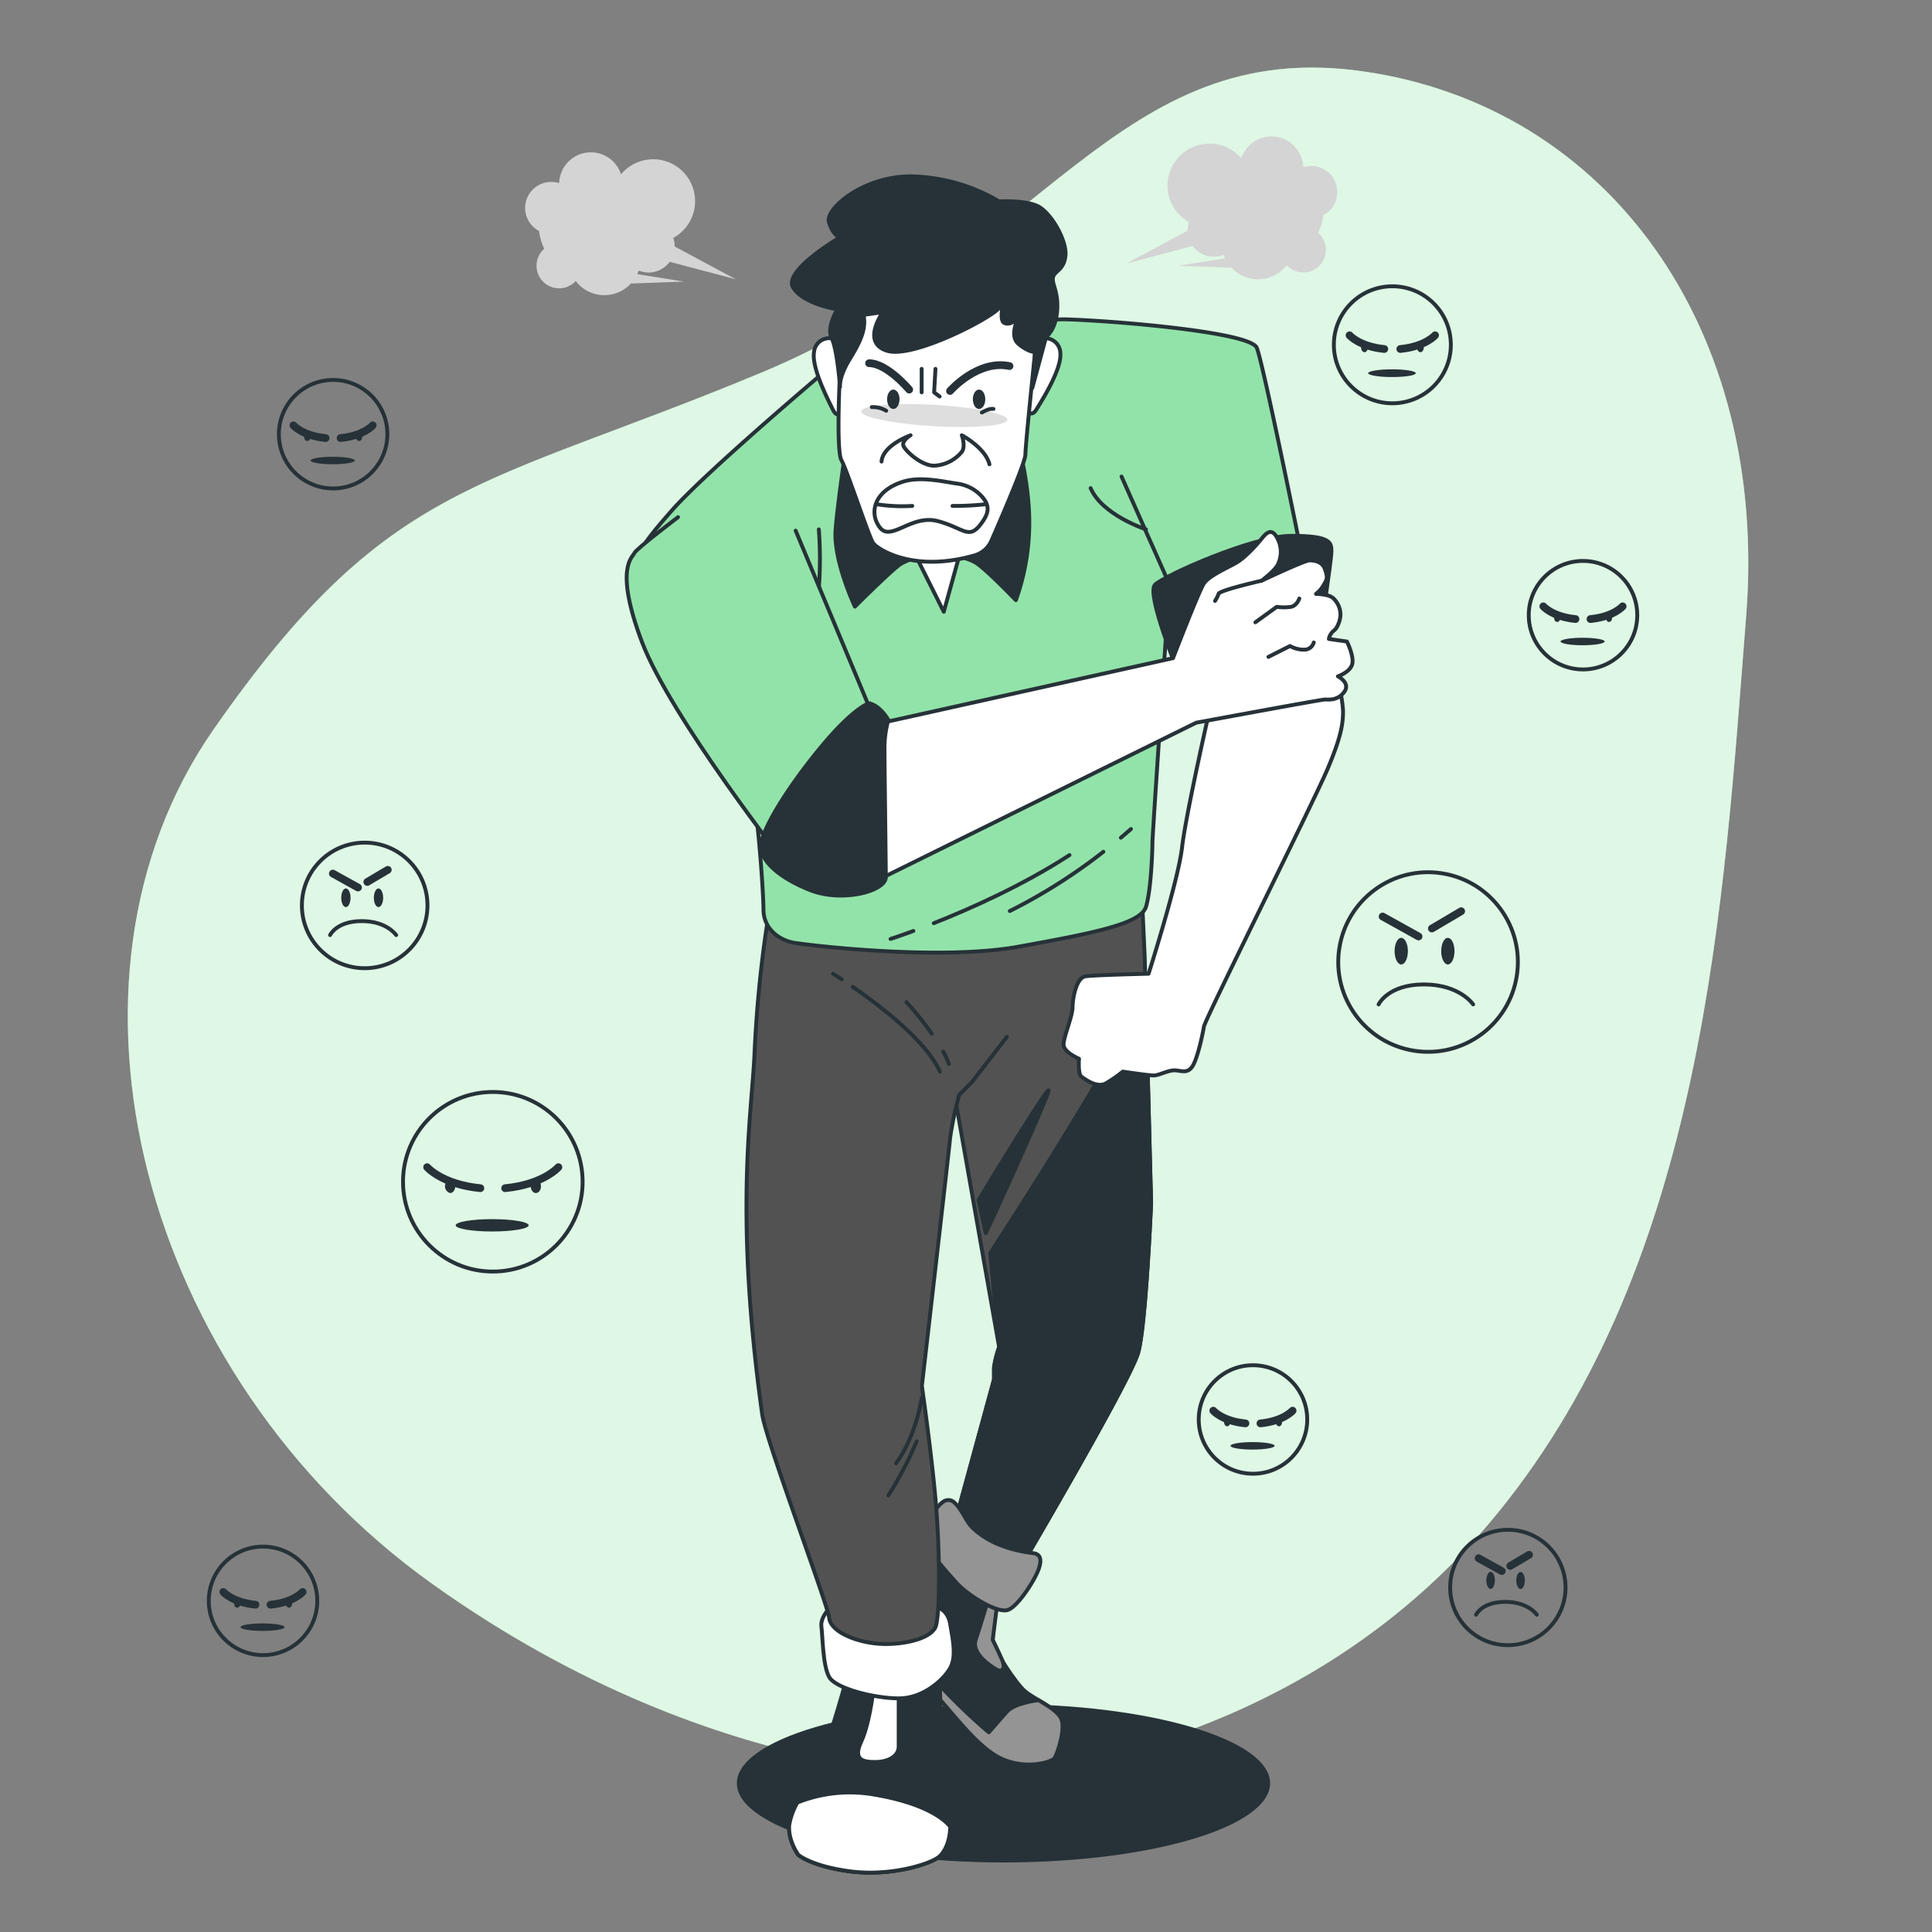 <svg xmlns="http://www.w3.org/2000/svg" viewBox="0 0 500 500"><rect x="0" y="0" width="500" height="500" fill="#808080" stroke="none"/><g id="freepik--background-simple--inject-146"><path d="M254.56,459.43s79.43-2,133.08-67.9,58.43-157.81,64.27-232.17S416.27,27.54,352.73,18.46,269.89,66.09,197.12,96.4s-96.55,27.38-141.81,92.32S36.3,356,112,410,254.56,459.43,254.56,459.43Z" style="fill:#92E3A9"></path><path d="M254.56,459.43s79.43-2,133.08-67.9,58.43-157.81,64.27-232.17S416.27,27.54,352.73,18.46,269.89,66.09,197.12,96.4s-96.55,27.38-141.81,92.32S36.3,356,112,410,254.56,459.43,254.56,459.43Z" style="fill:#fff;opacity:0.7"></path></g><g id="freepik--Emoticons--inject-146"><circle cx="369.59" cy="248.98" r="23.24" transform="translate(67.16 576.28) rotate(-81.23)" style="fill:none;stroke:#263238;stroke-linecap:round;stroke-miterlimit:10"></circle><path d="M364.36,246.15c0,1.91-.77,3.45-1.72,3.45s-1.72-1.54-1.72-3.45.77-3.44,1.72-3.44S364.36,244.25,364.36,246.15Z" style="fill:#263238"></path><path d="M376.42,246.15c0,1.91-.77,3.45-1.72,3.45s-1.72-1.54-1.72-3.45.77-3.44,1.72-3.44S376.42,244.25,376.42,246.15Z" style="fill:#263238"></path><line x1="357.82" y1="237.19" x2="367.12" y2="242.36" style="fill:none;stroke:#263238;stroke-linecap:round;stroke-miterlimit:10;stroke-width:2px"></line><line x1="378.15" y1="235.82" x2="370.57" y2="240.3" style="fill:none;stroke:#263238;stroke-linecap:round;stroke-miterlimit:10;stroke-width:2px"></line><path d="M356.78,259.94s2.41-5.17,11.72-5.17,12.75,5.17,12.75,5.17" style="fill:none;stroke:#263238;stroke-linecap:round;stroke-miterlimit:10"></path><circle cx="390.23" cy="410.84" r="14.93" style="fill:none;stroke:#263238;stroke-linecap:round;stroke-miterlimit:10"></circle><path d="M386.87,409c0,1.22-.49,2.21-1.1,2.21s-1.11-1-1.11-2.21.49-2.22,1.11-2.22S386.87,407.8,386.87,409Z" style="fill:#263238"></path><ellipse cx="393.52" cy="409.03" rx="1.11" ry="2.21" style="fill:#263238"></ellipse><line x1="382.66" y1="403.27" x2="388.65" y2="406.59" style="fill:none;stroke:#263238;stroke-linecap:round;stroke-miterlimit:10;stroke-width:2px"></line><line x1="395.73" y1="402.38" x2="390.86" y2="405.26" style="fill:none;stroke:#263238;stroke-linecap:round;stroke-miterlimit:10;stroke-width:2px"></line><path d="M382,417.89s1.55-3.33,7.53-3.33,8.2,3.33,8.2,3.33" style="fill:none;stroke:#263238;stroke-linecap:round;stroke-miterlimit:10"></path><circle cx="94.38" cy="234.32" r="16.25" style="fill:none;stroke:#263238;stroke-linecap:round;stroke-miterlimit:10"></circle><path d="M90.72,232.34c0,1.33-.54,2.41-1.21,2.41s-1.2-1.08-1.2-2.41.54-2.41,1.2-2.41S90.72,231,90.72,232.34Z" style="fill:#263238"></path><path d="M99.16,232.34c0,1.33-.54,2.41-1.21,2.41s-1.2-1.08-1.2-2.41.54-2.41,1.2-2.41S99.16,231,99.16,232.34Z" style="fill:#263238"></path><line x1="86.14" y1="226.08" x2="92.65" y2="229.69" style="fill:none;stroke:#263238;stroke-linecap:round;stroke-miterlimit:10;stroke-width:2px"></line><line x1="100.36" y1="225.11" x2="95.06" y2="228.25" style="fill:none;stroke:#263238;stroke-linecap:round;stroke-miterlimit:10;stroke-width:2px"></line><path d="M85.42,242s1.68-3.62,8.19-3.62,8.92,3.62,8.92,3.62" style="fill:none;stroke:#263238;stroke-linecap:round;stroke-miterlimit:10"></path><circle cx="127.54" cy="305.84" r="23.24" style="fill:none;stroke:#263238;stroke-linecap:round;stroke-miterlimit:10"></circle><ellipse cx="127.37" cy="317.11" rx="9.45" ry="1.6" style="fill:#263238"></ellipse><path d="M110.54,302.06s3.85,4.48,13.78,5.44" style="fill:none;stroke:#263238;stroke-linecap:round;stroke-miterlimit:10;stroke-width:2px"></path><path d="M144.51,302.06s-3.85,4.48-13.78,5.44" style="fill:none;stroke:#263238;stroke-linecap:round;stroke-miterlimit:10;stroke-width:2px"></path><path d="M117.81,307c0,1-.6,1.76-1.32,1.76a1.83,1.83,0,0,1,0-3.52C117.21,305.24,117.81,306,117.81,307Z" style="fill:#263238"></path><path d="M140,307c0,1-.59,1.76-1.32,1.76s-1.32-.79-1.32-1.76.59-1.76,1.32-1.76S140,306,140,307Z" style="fill:#263238"></path><circle cx="68.07" cy="414.3" r="14.04" style="fill:none;stroke:#263238;stroke-linecap:round;stroke-miterlimit:10"></circle><ellipse cx="67.96" cy="421.11" rx="5.71" ry="0.97" style="fill:#263238"></ellipse><path d="M57.8,412s2.32,2.71,8.32,3.29" style="fill:none;stroke:#263238;stroke-linecap:round;stroke-miterlimit:10;stroke-width:2px"></path><path d="M78.32,412S76,414.72,70,415.3" style="fill:none;stroke:#263238;stroke-linecap:round;stroke-miterlimit:10;stroke-width:2px"></path><ellipse cx="61.39" cy="415" rx="0.8" ry="1.06" style="fill:#263238"></ellipse><ellipse cx="74.8" cy="415" rx="0.8" ry="1.06" style="fill:#263238"></ellipse><circle cx="324.27" cy="367.36" r="14.04" style="fill:none;stroke:#263238;stroke-linecap:round;stroke-miterlimit:10"></circle><ellipse cx="324.16" cy="374.18" rx="5.71" ry="0.97" style="fill:#263238"></ellipse><path d="M314,365.08s2.32,2.71,8.32,3.29" style="fill:none;stroke:#263238;stroke-linecap:round;stroke-miterlimit:10;stroke-width:2px"></path><path d="M334.52,365.08s-2.32,2.71-8.32,3.29" style="fill:none;stroke:#263238;stroke-linecap:round;stroke-miterlimit:10;stroke-width:2px"></path><path d="M318.39,368.06c0,.59-.36,1.07-.8,1.07s-.8-.48-.8-1.07.36-1.06.8-1.06S318.39,367.48,318.39,368.06Z" style="fill:#263238"></path><path d="M331.8,368.06c0,.59-.36,1.07-.8,1.07s-.8-.48-.8-1.07.36-1.06.8-1.06S331.8,367.48,331.8,368.06Z" style="fill:#263238"></path><circle cx="409.68" cy="159.21" r="14.04" style="fill:none;stroke:#263238;stroke-linecap:round;stroke-miterlimit:10"></circle><ellipse cx="409.58" cy="166.02" rx="5.71" ry="0.97" style="fill:#263238"></ellipse><path d="M399.41,156.92s2.32,2.71,8.33,3.29" style="fill:none;stroke:#263238;stroke-linecap:round;stroke-miterlimit:10;stroke-width:2px"></path><path d="M419.94,156.92s-2.33,2.71-8.33,3.29" style="fill:none;stroke:#263238;stroke-linecap:round;stroke-miterlimit:10;stroke-width:2px"></path><path d="M403.8,159.91c0,.58-.36,1.06-.8,1.06s-.8-.48-.8-1.06.36-1.07.8-1.07S403.8,159.32,403.8,159.91Z" style="fill:#263238"></path><path d="M417.21,159.91c0,.58-.36,1.06-.8,1.06s-.79-.48-.79-1.06.35-1.07.79-1.07S417.21,159.32,417.21,159.91Z" style="fill:#263238"></path><circle cx="86.21" cy="112.37" r="14.04" style="fill:none;stroke:#263238;stroke-linecap:round;stroke-miterlimit:10"></circle><ellipse cx="86.1" cy="119.18" rx="5.71" ry="0.97" style="fill:#263238"></ellipse><path d="M75.94,110.08s2.32,2.71,8.33,3.29" style="fill:none;stroke:#263238;stroke-linecap:round;stroke-miterlimit:10;stroke-width:2px"></path><path d="M96.46,110.08s-2.32,2.71-8.32,3.29" style="fill:none;stroke:#263238;stroke-linecap:round;stroke-miterlimit:10;stroke-width:2px"></path><ellipse cx="79.53" cy="113.06" rx="0.8" ry="1.06" style="fill:#263238"></ellipse><ellipse cx="92.94" cy="113.06" rx="0.8" ry="1.06" style="fill:#263238"></ellipse><circle cx="360.34" cy="89.23" r="15.14" style="fill:none;stroke:#263238;stroke-linecap:round;stroke-miterlimit:10"></circle><path d="M366.39,96.58c0,.58-2.76,1-6.16,1s-6.16-.46-6.16-1,2.75-1,6.16-1S366.39,96,366.39,96.58Z" style="fill:#263238"></path><path d="M349.26,86.77s2.51,2.92,9,3.55" style="fill:none;stroke:#263238;stroke-linecap:round;stroke-miterlimit:10;stroke-width:2px"></path><path d="M371.4,86.77s-2.51,2.92-9,3.55" style="fill:none;stroke:#263238;stroke-linecap:round;stroke-miterlimit:10;stroke-width:2px"></path><path d="M354,90c0,.63-.39,1.15-.87,1.15s-.86-.52-.86-1.15.39-1.15.86-1.15S354,89.35,354,90Z" style="fill:#263238"></path><path d="M368.46,90c0,.63-.39,1.15-.86,1.15s-.86-.52-.86-1.15.38-1.15.86-1.15S368.46,89.35,368.46,90Z" style="fill:#263238"></path></g><g id="freepik--Character--inject-146"><ellipse cx="259.7" cy="461.5" rx="69" ry="20.5" style="fill:#263238"></ellipse><path d="M245.91,277l12.67,71.67a23.75,23.75,0,0,0-1.33,5.33v3l-10,36.67,15.66,14s29.67-50.34,31.67-57.67,3.33-38.67,3.33-38.67l-1.66-63.66L295.58,233s-35.33,4.33-55.33,5a295.62,295.62,0,0,1-31.67-.33l-2.33-1a6.85,6.85,0,0,0-.67,7.33" style="fill:#525252;stroke:#263238;stroke-linecap:round;stroke-linejoin:round"></path><path d="M253.25,310.58l1.86,8.55c4.47-9.4,15.47-33.95,16.27-36.75S257.62,303.39,253.25,310.58Z" style="fill:#263238;stroke:#263238;stroke-linecap:round;stroke-linejoin:round"></path><path d="M297.91,311.33l-1.4-53.55c-13.67,25.33-33.11,55.57-40.26,66.54l2.33,24.35a23.75,23.75,0,0,0-1.33,5.33v3l-10,36.67,15.66,14s29.67-50.34,31.67-57.67S297.91,311.33,297.91,311.33Z" style="fill:#263238;stroke:#263238;stroke-linecap:round;stroke-linejoin:round"></path><path d="M258.25,413.67s-1.34,8.33-1.34,10.66,6,11.34,8.34,13.34,8,4.33,9.33,7-1,9.33-1.67,10.33-7,3-13.33.33-12.67-11.66-18-17.33-13.33-13-12.67-18.33,15.34-17.34,15.34-17.34S255.25,413.33,258.25,413.67Z" style="fill:#263238;stroke:#263238;stroke-linecap:round;stroke-linejoin:round"></path><path d="M255.44,415s-1.76,5.87-2.93,9.39,3.81,6.75,5.28,7.63,2.64,0,1.47-2.64-2.35-5-2.35-5l1.34-10.66Z" style="fill:#949494;stroke:#263238;stroke-linecap:round;stroke-linejoin:round"></path><path d="M272.91,455c.67-1,3-7.67,1.67-10.33-.84-1.69-3.43-3.25-5.81-4.67-2.83.39-6.61,1.23-8.19,3-2.67,3-4.67,5.33-4.67,5.33s-17.68-14.55-26.4-30.45a5.89,5.89,0,0,0-.6,1.79c-.66,5.33,7.34,12.66,12.67,18.33s11.67,14.67,18,17.33S272.25,456,272.91,455Z" style="fill:#949494;stroke:#263238;stroke-linecap:round;stroke-linejoin:round"></path><path d="M247.12,389c1.69,1.5,3,4.8,4.28,6.08,4.18,4.26,10.24,6.17,16,6.88,1.87.23,2.33,1.67,1.33,4.34s-5.18,9.34-7.85,10.34-10.33-3.67-13.33-7-9.33-10.34-8.67-12.67,3.21-7,5.23-8.32A2.23,2.23,0,0,1,247.12,389Z" style="fill:#949494;stroke:#263238;stroke-linecap:round;stroke-linejoin:round"></path><path d="M219.58,432.67s-4.67,17.33-7.33,23-7.67,12.66-8,16.66,2.33,7.67,2.33,7.67,3.33,3,13.67,4.33,21-2,23-4,2.66-5.33,2.66-7.66-2-22-2.33-26.34-.33-14-.33-14Z" style="fill:#263238;stroke:#263238;stroke-linecap:round;stroke-linejoin:round"></path><path d="M245.91,472.77c-4.28,3.6-11.1,7.75-19.66,7.56a47.18,47.18,0,0,1-22-6.38,14,14,0,0,0,2.31,6.05s3.33,3,13.67,4.33,21-2,23-4S245.89,475.1,245.91,472.77Z" style="fill:#fff;stroke:#263238;stroke-linecap:round;stroke-linejoin:round"></path><path d="M245.91,472.77h0s-3.66-5.77-20.33-8.44a36.45,36.45,0,0,0-19.21,2.17,17.62,17.62,0,0,0-2.12,5.83c-.34,4,2.33,7.67,2.33,7.67s3.33,3,13.67,4.33,21-2,23-4S245.89,475.1,245.91,472.77Z" style="fill:#fff;stroke:#263238;stroke-linecap:round;stroke-linejoin:round"></path><path d="M226.25,435.67s-1,10-3.34,15,.67,5.33,3.67,5.33,6-1.33,6-4V435.33Z" style="fill:#fff;stroke:#263238;stroke-linecap:round;stroke-linejoin:round"></path><path d="M214.58,416.33s-2.33,2.34-2,4.67.33,10,2,13,11.74,5.54,18.07,5.54,11.6-4.87,13.26-7.87.67-7.34,0-11.34-3.33-4.66-7.33-5.66S222.25,413.33,214.58,416.33Z" style="fill:#fff;stroke:#263238;stroke-linecap:round;stroke-linejoin:round"></path><path d="M260.58,268.33l-9,11.67-3.33,3.33a92.54,92.54,0,0,0-2.34,11c-.33,3.67-7.33,64.34-7.33,64.34s2.67,18.66,3.67,31,1,27.33,0,31-9.67,5.33-15.67,4.66-11.67-3.33-12-6.66-16.41-46-17.33-52.67c-7.25-52-2.75-77.13-2-93a321.22,321.22,0,0,1,3.66-36.33,234.54,234.54,0,0,0,25.34,2c14,.33,42.33-1.34,42.33-1.34" style="fill:#525252;stroke:#263238;stroke-linecap:round;stroke-linejoin:round"></path><path d="M220.69,255.38c7,4.85,19.07,14.05,22.56,21.95" style="fill:none;stroke:#263238;stroke-linecap:round;stroke-linejoin:round"></path><path d="M215.58,252s.86.53,2.27,1.46" style="fill:none;stroke:#263238;stroke-linecap:round;stroke-linejoin:round"></path><path d="M244.08,272.14a26.65,26.65,0,0,1,1.5,3.19" style="fill:none;stroke:#263238;stroke-linecap:round;stroke-linejoin:round"></path><path d="M234.58,259.33a87.37,87.37,0,0,1,6.56,8.17" style="fill:none;stroke:#263238;stroke-linecap:round;stroke-linejoin:round"></path><path d="M238.55,361.7s-1.3,9.63-6.64,17" style="fill:none;stroke:#263238;stroke-linecap:round;stroke-linejoin:round"></path><path d="M237.25,373a96,96,0,0,1-7.34,14" style="fill:none;stroke:#263238;stroke-linecap:round;stroke-linejoin:round"></path><path d="M219.91,90.67s-36.43,30.5-46.09,41.5-9.67,12.33-8,17,26.76,47.83,28.43,53.16,3.33,28,3.33,33,4,8,8,8.67,37.67,4.67,58,1,31.67-6,33-10.33S298.25,220,298.25,218s4.33-65.67,4.33-65.67l34-10.33s-9.67-48-11.33-52-35.67-6.88-48.67-7.33-44.67,6.33-49,6.66A40.82,40.82,0,0,0,219.91,90.67Z" style="fill:#92E3A9;stroke:#263238;stroke-linecap:round;stroke-linejoin:round"></path><path d="M241.66,238.92c9.35-3.7,23-9.76,35.12-17.62" style="fill:none;stroke:#263238;stroke-linecap:round;stroke-linejoin:round"></path><path d="M230.47,243s2.23-.71,5.91-2.07" style="fill:none;stroke:#263238;stroke-linecap:round;stroke-linejoin:round"></path><path d="M290.08,216.8c.87-.73,1.75-1.48,2.62-2.25" style="fill:none;stroke:#263238;stroke-linecap:round;stroke-linejoin:round"></path><path d="M261.34,235.77a143.64,143.64,0,0,0,24.21-15.33" style="fill:none;stroke:#263238;stroke-linecap:round;stroke-linejoin:round"></path><line x1="302.25" y1="150.33" x2="290.25" y2="123.33" style="fill:none;stroke:#263238;stroke-linecap:round;stroke-linejoin:round"></line><path d="M211.91,152.33a104.63,104.63,0,0,0,0-15.33" style="fill:none;stroke:#263238;stroke-linecap:round;stroke-linejoin:round"></path><path d="M296.58,137s-11.33-3.67-14.33-10.67" style="fill:none;stroke:#263238;stroke-linecap:round;stroke-linejoin:round"></path><path d="M312.91,184.33l-.3,1.34c-1.23,5.47-5.83,26.17-6.7,33.66-1,8.67-8.66,32.67-8.66,32.67s-14,.33-16.34.67-3.33,5.66-3.33,8-2.33,7.66-2.33,9.66,4,3.67,4,3.67-.34,4,.66,4.67,4,3,6.34,1.66a33.91,33.91,0,0,0,4.33-3s6.67,1,8,1,3.67-1.33,5.33-1.33,3.34,1,4.67-1,2.67-8.33,3-10.33,28.33-58,32-66.67,4-12,4-15a31.61,31.61,0,0,0-1.33-7.33l-34,5.33Z" style="fill:#fff;stroke:#263238;stroke-linecap:round;stroke-linejoin:round"></path><path d="M304.91,174s-8.33-20.33-6-22.67,25.34-12.66,35.34-12.66,10.33,1.66,10.33,4S341.25,167,341.25,167,321.25,165.67,304.91,174Z" style="fill:#263238;stroke:#263238;stroke-linecap:round;stroke-linejoin:round"></path><path d="M219.25,113.67s-2.34,15.33-3,23.33,5,20,5,20,8.33-8.33,11.33-10.67,11-3.33,11-3.33,6.33,1,9,2.67,10.33,9.66,10.33,9.66a59.66,59.66,0,0,0,3.34-24c-.88-13.68-5-22.66-5-22.66Z" style="fill:#263238;stroke:#263238;stroke-linecap:round;stroke-linejoin:round"></path><polygon points="236.25 142.33 244.25 158.33 248.58 142.67 236.25 142.33" style="fill:#fff;stroke:#263238;stroke-linecap:round;stroke-linejoin:round"></polygon><path d="M215.25,87.58a3.94,3.94,0,0,0-4.58,3.54c-.7,4.2,4,13.08,4.9,14.94s2.11,1.41,2.34-.46.23-13.32.23-13.32S216.57,87.55,215.25,87.58Z" style="fill:#fff;stroke:#263238;stroke-linecap:round;stroke-linejoin:round"></path><path d="M270.16,87.54a3.94,3.94,0,0,1,4.26,3.92c.34,4.25-5.08,12.69-6.17,14.47s-2.22,1.21-2.29-.67.91-13.28.91-13.28S268.85,87.4,270.16,87.54Z" style="fill:#fff;stroke:#263238;stroke-linecap:round;stroke-linejoin:round"></path><path d="M217.4,96.17s-1.07,20.41.36,22.92,7.16,20,8.23,21.48,10.25,7.75,26.22,3.16a6.74,6.74,0,0,0,4.35-3.77c2.67-6.09,8.81-20.34,8.81-22.31,0-2.5,2.51-26.49,2.51-26.49s.72-13.24-3.94-16.47-38.3-2.5-43,.36S217.4,96.17,217.4,96.17Z" style="fill:#fff;stroke:#263238;stroke-linecap:round;stroke-linejoin:round"></path><path d="M260.7,108.64c-.09,1.53-8.63,2.27-19.07,1.66s-18.84-2.34-18.75-3.86,8.63-2.28,19.07-1.67S260.79,107.11,260.7,108.64Z" style="fill:#dedede"></path><path d="M256.07,120.16c-1.08-4.3-7.16-7.52-7.16-7.52s1.07,2.87,0,4.3a9.85,9.85,0,0,1-7.16,3.58c-3.23,0-7.16-3.58-7.88-5s1.79-2.87,1.79-2.87-7.16,2.51-7.52,6.8" style="fill:none;stroke:#263238;stroke-linecap:round;stroke-linejoin:round"></path><path d="M245.86,101.19S253,93,261.26,94.74" style="fill:none;stroke:#263238;stroke-linecap:round;stroke-linejoin:round;stroke-width:2px"></path><path d="M235.3,100.83S229.57,94,224.92,94" style="fill:none;stroke:#263238;stroke-linecap:round;stroke-linejoin:round;stroke-width:2px"></path><ellipse cx="253.38" cy="103.33" rx="1.61" ry="2.51" style="fill:#263238"></ellipse><ellipse cx="231.19" cy="103.33" rx="1.61" ry="2.51" style="fill:#263238"></ellipse><polyline points="242.1 95.46 241.75 101.55 243.18 102.62" style="fill:none;stroke:#263238;stroke-linecap:round;stroke-linejoin:round"></polyline><line x1="238.52" y1="95.46" x2="238.52" y2="101.54" style="fill:none;stroke:#263238;stroke-linecap:round;stroke-linejoin:round"></line><path d="M254.53,129a10.36,10.36,0,0,0-6.83-3.84c-3.5-.49-9.66-2-14.25-.42-7.52,2.5-8.53,8.28-5.67,11.86s8.11-3.53,14.91-1.74,8,5,11.23.66C256.07,132.69,256,130.94,254.53,129Z" style="fill:#fff;stroke:#263238;stroke-linecap:round;stroke-linejoin:round"></path><path d="M226.85,130.49a42.19,42.19,0,0,0,9.24.44" style="fill:none;stroke:#263238;stroke-linecap:round;stroke-linejoin:round"></path><path d="M255.16,130.49a76.12,76.12,0,0,1-8.65.44" style="fill:none;stroke:#263238;stroke-linecap:round;stroke-linejoin:round"></path><path d="M225.62,105.36a6.75,6.75,0,0,1,3.73.94" style="fill:none;stroke:#263238;stroke-linecap:round;stroke-linejoin:round"></path><path d="M254.11,106.76s1.87-1.16,3-.93" style="fill:none;stroke:#263238;stroke-linecap:round;stroke-linejoin:round"></path><path d="M223.49,81.5l5-.72s-5.73,7.88,1.07,10,27.21-8.59,29-11.09-.36,3.22,1.43,3.93,3.58-1.43,3.58-1.43-2.5,4.66,0,6.8,4.3,2.15,4.3,2.15l-.72,9.31,3.58-13.25s2.51-1.79,2.87-6.8-1.43-6.8-1.08-8.59,2.87-1.79,3.23-5.73-3.94-11.45-7.52-12.89-9.67-1.07-9.67-1.07a46.5,46.5,0,0,0-21.48-6.44c-12.89-.72-23.63,8.23-22.55,11.81s2.86,3.94,2.86,3.94S202.72,70,205.23,74.34s11.46,5.72,11.46,5.72-2.87,4.66-1.44,7.52,2.15,12.53,2.15,12.53-.36-2.5,2.51-7.16S224.2,85.08,223.49,81.5Z" style="fill:#263238;stroke:#263238;stroke-linecap:round;stroke-linejoin:round"></path><path d="M228.58,187l75-16.67s6.67-17.33,8-19.33,6-4,8.33-5.33,5.34-4.67,6.67-6.34,2.67-2.66,4,0a7.37,7.37,0,0,1,0,7c-1,1.67-4.15,4-4.15,4s11.15-5.3,12.48-5.3,3.34.33,4,2.33.67,2.34-.33,4a7.69,7.69,0,0,1-2,2.34s3,0,4.33,1a5.84,5.84,0,0,1,2,4.33c0,1.33-.74,3.53-1.74,4.2a3.62,3.62,0,0,0-1.26,2.13l4.67.67s2,4,1.33,6-3.66,3-3.66,3,3.33,1.67,1.66,4-4,2-5,2-33.33,6-33.33,6l-83.67,41.33S224.91,197.67,228.58,187Z" style="fill:#fff;stroke:#263238;stroke-linecap:round;stroke-linejoin:round"></path><path d="M336.26,154.9s-.61,1.85-2.15,2.15a13.28,13.28,0,0,1-3.69,0l-5.53,4" style="fill:none;stroke:#263238;stroke-linecap:round;stroke-linejoin:round"></path><path d="M340,166.27a2.54,2.54,0,0,1-2.15,1.85,7.27,7.27,0,0,1-4-.93L328.27,170" style="fill:none;stroke:#263238;stroke-linecap:round;stroke-linejoin:round"></path><path d="M326.43,150.3s-10.75,2.45-11.06,3.37a9.16,9.16,0,0,1-.92,1.85" style="fill:none;stroke:#263238;stroke-linecap:round;stroke-linejoin:round"></path><path d="M205.91,137.33l21,50.34-23,36.66s-30.43-38.83-37.76-58.16-2.33-22-2-23,11.33-9.33,11.33-9.33" style="fill:#92E3A9;stroke:#263238;stroke-linecap:round;stroke-linejoin:round"></path><path d="M224.91,182s-4,1-13,12-15,21.33-15,25,4.34,8,12.67,11.33,19.67.34,19.67-3.33-.34-28.33-.34-33a26.54,26.54,0,0,1,1-7.67S227.91,182.67,224.91,182Z" style="fill:#263238;stroke:#263238;stroke-linecap:round;stroke-linejoin:round"></path><path d="M164.92,70.94a9.4,9.4,0,0,0,.39-.92,6.8,6.8,0,0,0,2.56.51,6.73,6.73,0,0,0,5.44-2.78l17.12,4.53-15.82-8.49a6.7,6.7,0,0,0-.38-2.21,10.84,10.84,0,1,0-13.51-16.46,8.2,8.2,0,0,0-16,2.11c-.06.05-.12.08-.17.13a6.67,6.67,0,0,0-1.9-.28,6.74,6.74,0,0,0-3.13,12.71,13.87,13.87,0,0,0,1.34,4.58A5.84,5.84,0,1,0,149,72.72a9.32,9.32,0,0,0,14.27.66L177,72.87Z" style="fill:#d4d4d4"></path><path d="M317.06,66.85a9.46,9.46,0,0,1-.4-.92,6.73,6.73,0,0,1-8-2.27l-17.12,4.53,15.82-8.5a7,7,0,0,1,.37-2.2A10.84,10.84,0,1,1,321.26,41a8.2,8.2,0,0,1,16,2.12l.17.12a7,7,0,0,1,1.9-.27,6.73,6.73,0,0,1,3.13,12.7,14,14,0,0,1-1.34,4.59A5.84,5.84,0,1,1,333,68.63a9.33,9.33,0,0,1-14.27.65L305,68.77Z" style="fill:#d4d4d4"></path></g></svg>
